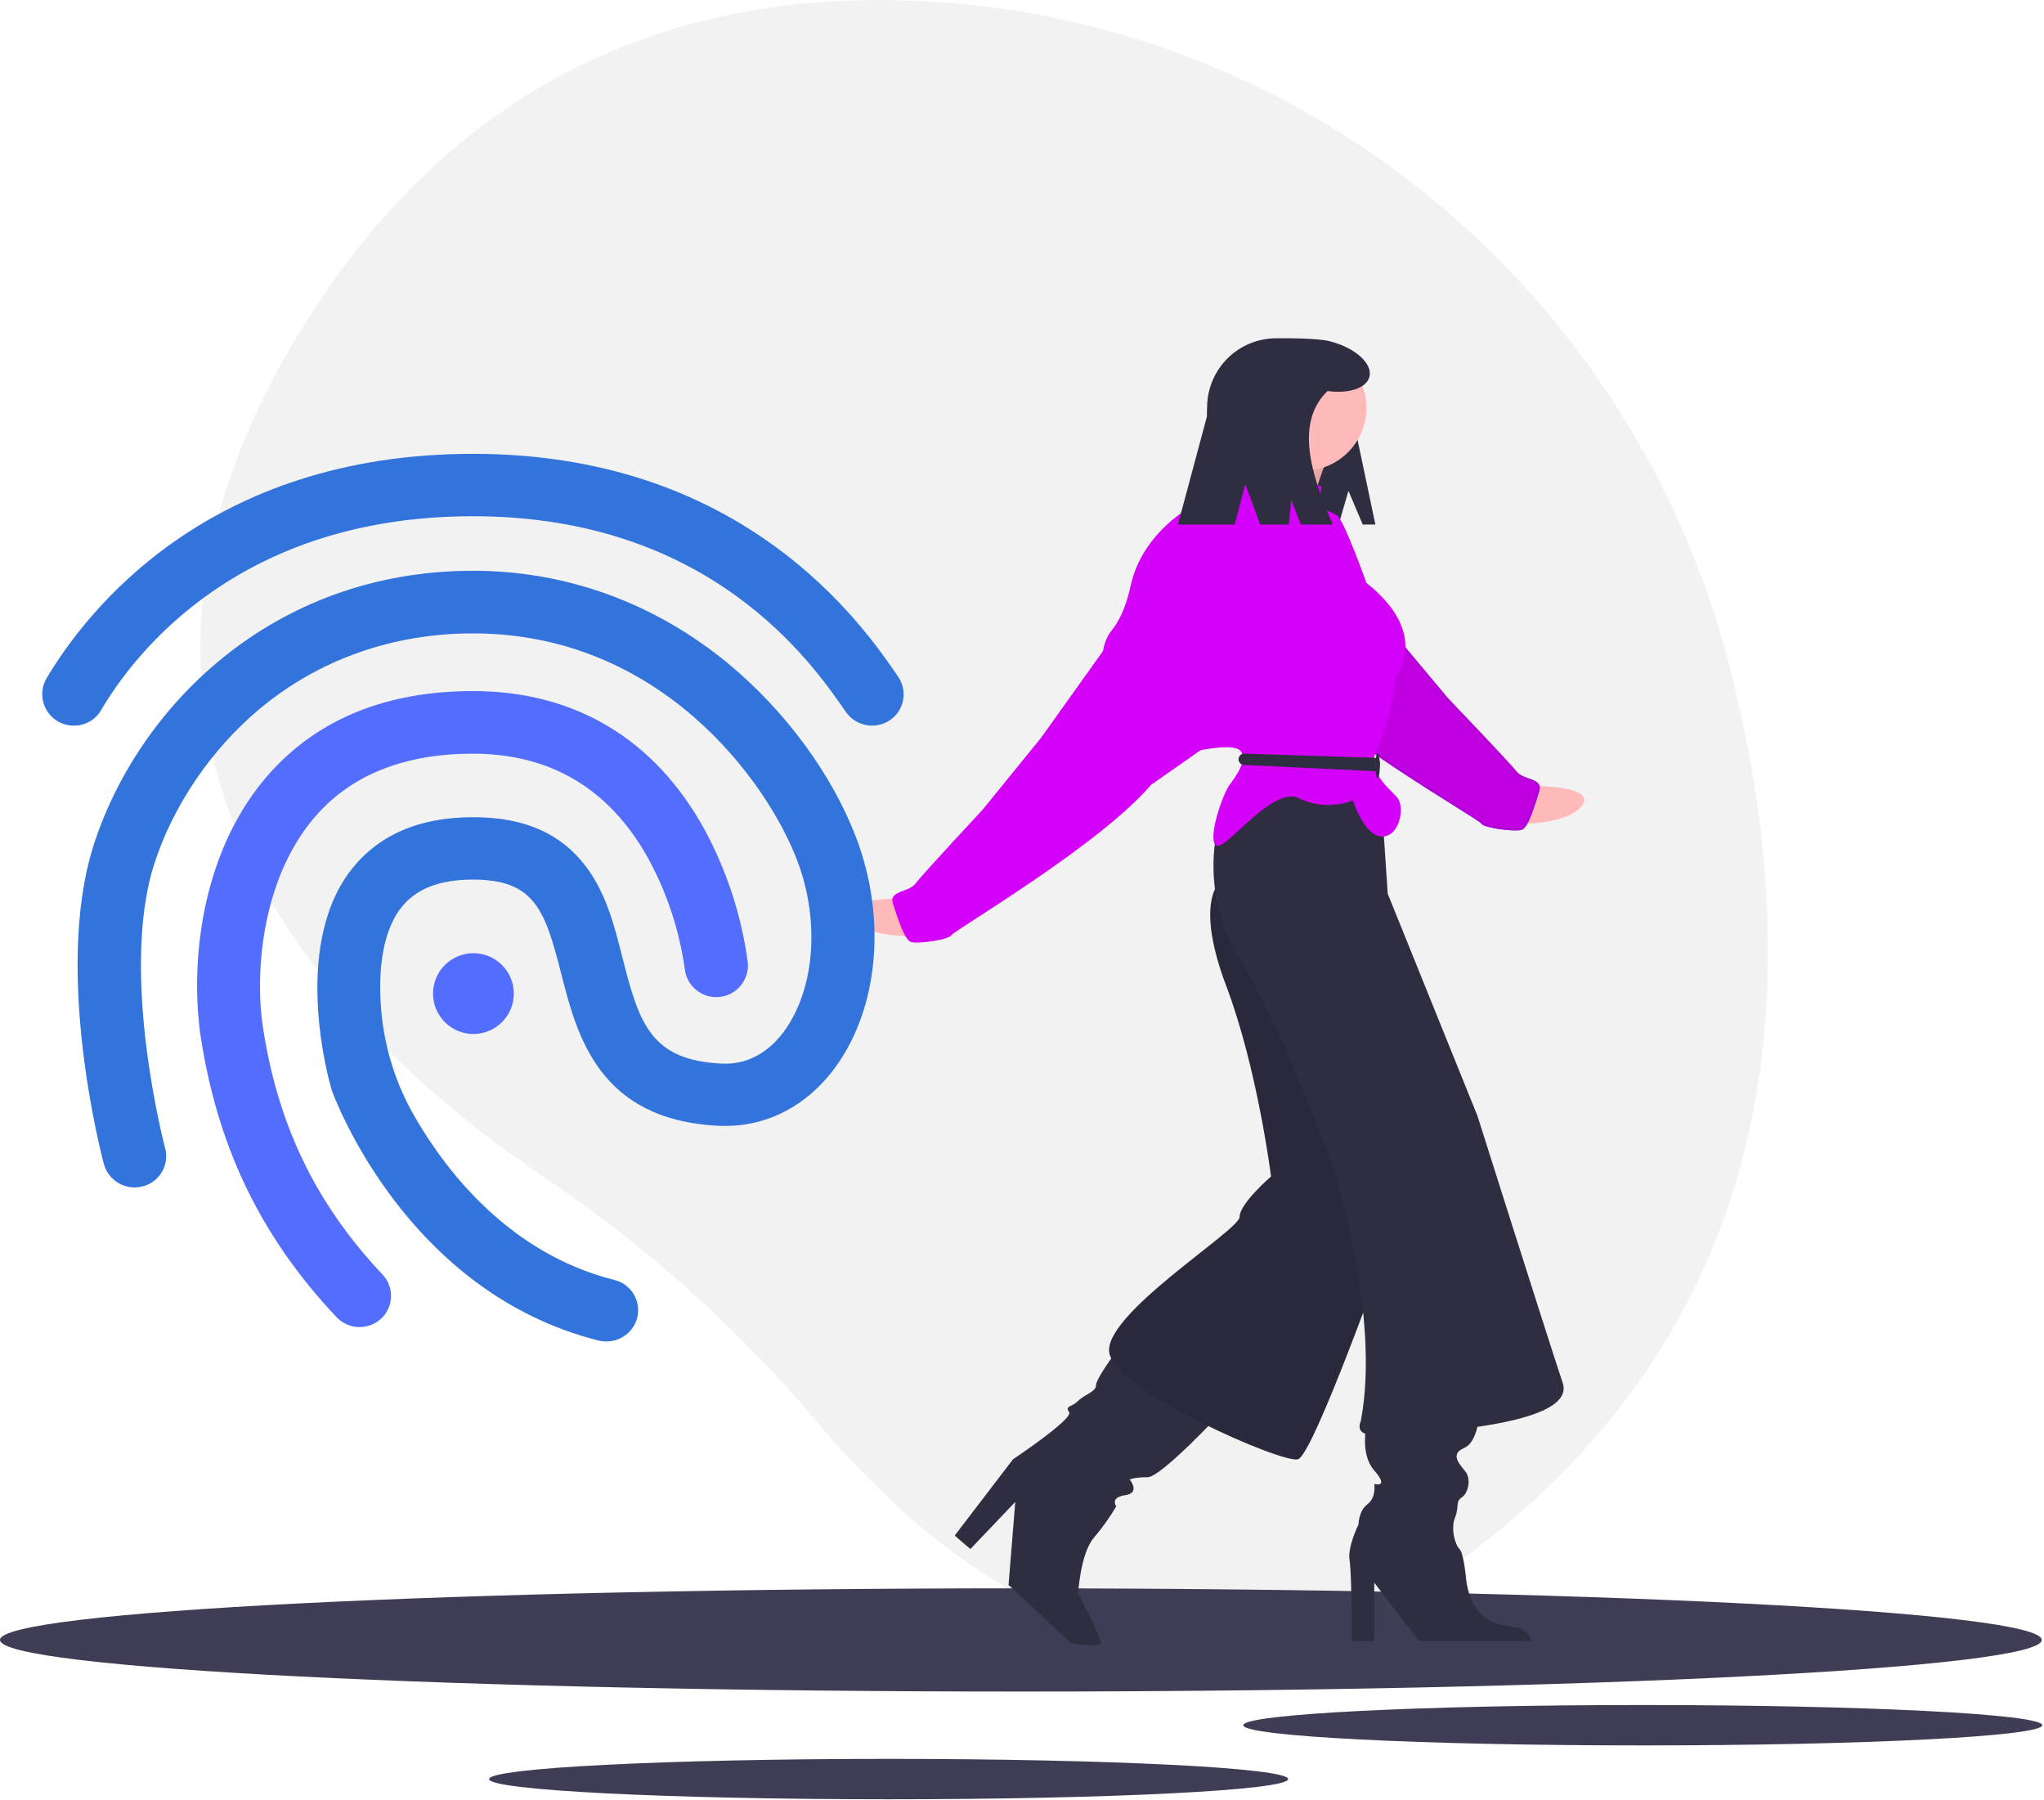 <svg width="911" height="802" viewBox="0 0 911 802" fill="none" xmlns="http://www.w3.org/2000/svg">
<rect width="911" height="802" fill="white"/>
<g clip-path="url(#clip0)">
<path d="M771.169 298.167C727.882 127.951 578.309 5.078 402.744 0.15C309.928 -2.455 212.259 28.328 141.15 136.048C14.033 328.611 148.961 461.678 243.029 524.908C288.476 555.518 329.426 592.324 364.693 634.259C428.233 709.659 550.469 803.355 696.048 656.548C801.563 550.143 800.003 411.548 771.169 298.167Z" fill="#F2F2F2"/>
<path d="M455 753.723C706.29 753.723 910 743.425 910 730.723C910 718.02 706.29 707.723 455 707.723C203.71 707.723 0 718.02 0 730.723C0 743.425 203.71 753.723 455 753.723Z" fill="#3F3D56"/>
<path d="M732.182 777.723C830.513 777.723 910.225 773.693 910.225 768.723C910.225 763.752 830.513 759.723 732.182 759.723C633.851 759.723 554.138 763.752 554.138 768.723C554.138 773.693 633.851 777.723 732.182 777.723Z" fill="#3F3D56"/>
<path d="M396.056 801.723C494.386 801.723 574.099 797.693 574.099 792.723C574.099 787.752 494.386 783.723 396.056 783.723C297.725 783.723 218.012 787.752 218.012 792.723C218.012 797.693 297.725 801.723 396.056 801.723Z" fill="#3F3D56"/>
<path d="M681.378 350.165C681.378 350.165 711.624 349.724 705.18 358.819C698.736 367.914 673.736 367.279 673.736 367.279L681.378 350.165Z" fill="#FFB9B9"/>
<path d="M588.341 238.011L618.95 279.569L645.414 311.186C645.414 311.186 672.835 339.789 675.893 343.745C678.951 347.7 687.935 346.569 686.023 352.598C684.111 358.626 681.257 368.669 678.272 369.713C675.287 370.756 661.259 368.961 660.23 366.976C659.201 364.99 593.653 327.943 570.262 301.281L548 286.171L547.666 260.607L588.341 238.011Z" fill="#536DFE"/>
<path d="M588.341 238.011L618.95 279.569L645.414 311.186C645.414 311.186 672.835 339.789 675.893 343.745C678.951 347.7 687.935 346.569 686.023 352.598C684.111 358.626 681.257 368.669 678.272 369.713C675.287 370.756 661.259 368.961 660.23 366.976C659.201 364.99 593.653 327.943 570.262 301.281L548 286.171L547.666 260.607L588.341 238.011Z" fill="#D500F9"/>
<path opacity="0.1" d="M618.548 279.865L618.557 279.878L618.567 279.89L645.031 311.507L645.042 311.52L645.053 311.532L645.176 311.415C645.054 311.532 645.054 311.532 645.054 311.532L645.055 311.533L645.058 311.537L645.073 311.553L645.132 311.614L645.362 311.854C645.564 312.064 645.86 312.373 646.237 312.768C646.993 313.558 648.076 314.691 649.385 316.062C652.003 318.805 655.526 322.504 659.144 326.326C666.395 333.985 673.988 342.098 675.497 344.05C676.339 345.139 677.566 345.851 678.834 346.407C679.471 346.686 680.133 346.932 680.776 347.165C680.877 347.201 680.978 347.238 681.078 347.274C681.618 347.469 682.14 347.658 682.634 347.857C683.822 348.337 684.749 348.844 685.281 349.533C685.779 350.177 685.987 351.057 685.546 352.447C685.362 353.029 685.169 353.647 684.968 354.29C684.125 356.988 683.148 360.117 682.084 362.843C681.425 364.53 680.741 366.04 680.046 367.187C679.699 367.759 679.356 368.229 679.021 368.58C678.684 368.934 678.378 369.146 678.107 369.241C677.798 369.349 677.305 369.431 676.647 369.477C675.997 369.523 675.218 369.531 674.353 369.505C672.624 369.453 670.577 369.266 668.587 368.985C666.596 368.703 664.678 368.329 663.201 367.907C662.461 367.695 661.848 367.475 661.397 367.256C661.171 367.147 660.998 367.043 660.873 366.947C660.744 366.849 660.691 366.779 660.674 366.745C660.622 366.646 660.547 366.563 660.491 366.506C660.428 366.442 660.352 366.374 660.268 366.304C660.099 366.163 659.873 365.993 659.597 365.797C659.046 365.403 658.27 364.885 657.3 364.257C655.36 362.999 652.619 361.283 649.293 359.199L649.259 359.178C642.607 355.011 633.605 349.372 623.907 342.965C604.462 330.118 582.283 314.225 570.638 300.952L570.596 300.904L570.543 300.868L548.496 285.904L548.17 260.899L588.199 238.662L618.548 279.865Z" fill="black" stroke="black"/>
<path d="M601 218.723L607.364 233.723H613L605 195.723C605 171.332 593.228 150.723 568.837 150.723H568.836C560.658 150.723 552.815 153.972 547.032 159.755C541.249 165.538 538 173.381 538 181.559V218.827C538 222.778 539.569 226.567 542.363 229.36C545.156 232.153 548.945 233.723 552.895 233.723H596.625L601 218.723Z" fill="#2F2E41"/>
<path d="M497.5 602.223C497.5 602.223 488.5 614.223 488.5 617.223C488.5 620.223 483.5 621.223 480.5 624.223C477.5 627.223 474.5 626.223 476.5 629.223C478.5 632.223 451.5 650.223 451.5 650.223L425.5 684.223L432.5 690.223L452.5 669.223L449.5 706.223L477.5 732.223C477.5 732.223 489.5 734.223 490.5 732.223C491.5 730.223 480.5 710.223 480.5 710.223C480.5 710.223 481.5 692.223 487.5 685.223C491.222 680.846 494.567 676.163 497.5 671.223C497.5 671.223 494.5 667.223 501.5 666.223C508.5 665.223 503.5 659.223 503.5 659.223C503.5 659.223 505.5 658.223 511.5 658.223C517.5 658.223 544.5 629.223 544.5 629.223L497.5 602.223Z" fill="#2F2E41"/>
<path d="M609.5 633.223C609.5 633.223 605.5 647.223 612.5 655.223C619.5 663.223 612.5 661.223 612.5 661.223C612.5 661.223 613.5 667.223 609.5 670.223C605.5 673.223 605.5 679.223 605.5 679.223C605.5 679.223 600.5 689.223 601.5 695.223C602.5 701.223 602.5 731.223 602.5 731.223H612.5V705.223L632.5 731.223H682.5C682.5 731.223 681.5 726.223 676.5 725.223C671.5 724.223 656.5 725.223 653.5 704.223C653.5 704.223 652.5 692.223 650.5 690.223C648.5 688.223 646.5 681.223 648.5 676.223C650.5 671.223 648.5 669.223 651.5 667.223C654.5 665.223 655.5 659.223 653.5 656.223C651.5 653.223 645.5 648.223 652.5 645.223C659.5 642.223 659.5 627.223 659.5 627.223L609.5 633.223Z" fill="#2F2E41"/>
<path d="M543.5 393.223C543.5 393.223 532.5 402.223 546.5 439.223C560.5 476.223 566.5 524.223 566.5 524.223C566.5 524.223 552.5 536.223 552.5 542.223C552.5 548.223 490.5 586.223 494.5 603.223C498.5 620.223 571.5 652.223 578.5 650.223C585.5 648.223 619.5 552.223 619.5 552.223C619.5 552.223 606.5 446.223 605.5 445.223C604.5 444.223 574.5 395.223 574.5 395.223L556.5 358.223L543.5 393.223Z" fill="#2F2E41"/>
<path opacity="0.1" d="M543.5 393.223C543.5 393.223 532.5 402.223 546.5 439.223C560.5 476.223 566.5 524.223 566.5 524.223C566.5 524.223 552.5 536.223 552.5 542.223C552.5 548.223 490.5 586.223 494.5 603.223C498.5 620.223 571.5 652.223 578.5 650.223C585.5 648.223 619.5 552.223 619.5 552.223C619.5 552.223 606.5 446.223 605.5 445.223C604.5 444.223 574.5 395.223 574.5 395.223L556.5 358.223L543.5 393.223Z" fill="black"/>
<path d="M542.5 370.223C542.5 370.223 534.5 399.223 553.5 429.223C572.5 459.223 594.5 521.223 594.5 521.223C594.5 521.223 615.5 586.223 606.5 633.223C606.5 633.223 603.5 639.223 611.5 639.223C619.5 639.223 703.5 637.223 696.5 616.223C689.5 595.223 658.5 497.223 658.5 497.223L618.5 398.223L616.5 368.223L601.5 345.223H570.5L542.5 370.223Z" fill="#2F2E41"/>
<path d="M402.609 400.223C402.609 400.223 372.36 400.223 378.935 409.223C385.511 418.223 410.5 417.223 410.5 417.223L402.609 400.223Z" fill="#FFB9B9"/>
<path d="M561 193.723C561 193.723 563 207.723 556 209.723C549 211.723 584 226.723 584 226.723C584 226.723 591 202.723 594 199.723C597 196.723 561 193.723 561 193.723Z" fill="#FFB9B9"/>
<path opacity="0.1" d="M561 193.723C561 193.723 563 207.723 556 209.723C549 211.723 584 226.723 584 226.723C584 226.723 591 202.723 594 199.723C597 196.723 561 193.723 561 193.723Z" fill="black"/>
<path d="M589 216.723C589 216.723 558 207.723 557 204.723C556 201.723 549 208.723 546 213.723C543 218.723 537 224.723 534 224.723C531 224.723 509 237.723 504 260.723C501.711 271.252 498.374 277.38 495.429 280.93C493.215 283.829 491.869 287.297 491.546 290.931C491.532 291.099 491.473 291.26 491.378 291.399C491.282 291.538 491.152 291.649 491 291.723C489 292.723 533 334.723 533 334.723C533 334.723 550 330.723 553 334.723C556 338.723 551 345.723 548 349.723C545 353.723 538 373.723 542 376.723C546 379.723 567 349.723 579 355.723C591 361.723 603 356.723 603 356.723C603 356.723 608 372.723 616 372.723C624 372.723 626 359.723 623 355.723C620 351.723 608 343.723 614 332.723C620 321.723 622 301.723 622 301.723C622 301.723 638 282.723 609 259.723C609 259.723 599 231.723 596 229.723C593 227.723 588 226.723 588 224.723C588 222.723 589 216.723 589 216.723Z" fill="#D500F9"/>
<path d="M494 286.723L464 328.723L438 360.723C438 360.723 411 389.723 408 393.723C405 397.723 396 396.723 398 402.723C400 408.723 403 418.723 406 419.723C409 420.723 423 418.723 424 416.723C425 414.723 490 376.723 513 349.723L535.039 334.29L535 308.723L494 286.723Z" fill="#D500F9"/>
<path d="M554.592 335.8L612.558 337.65C613.212 337.669 613.833 337.943 614.289 338.413C614.745 338.882 615 339.511 615 340.166V341.091C615 341.431 614.931 341.767 614.797 342.08C614.664 342.392 614.468 342.675 614.222 342.91C613.977 343.145 613.686 343.327 613.368 343.447C613.049 343.566 612.71 343.62 612.37 343.605L554.404 340.83C553.757 340.801 553.146 340.524 552.698 340.055C552.25 339.587 552 338.964 552 338.316V338.316C552 337.979 552.068 337.646 552.199 337.335C552.33 337.025 552.522 336.744 552.764 336.51C553.006 336.275 553.292 336.092 553.606 335.97C553.92 335.848 554.255 335.79 554.592 335.8Z" fill="#2F2E41"/>
<path d="M614 346.723C614.552 346.723 615 344.26 615 341.223C615 338.185 614.552 335.723 614 335.723C613.448 335.723 613 338.185 613 341.223C613 344.26 613.448 346.723 614 346.723Z" fill="#2F2E41"/>
<path d="M581 209.723C596.464 209.723 609 197.187 609 181.723C609 166.259 596.464 153.723 581 153.723C565.536 153.723 553 166.259 553 181.723C553 197.187 565.536 209.723 581 209.723Z" fill="#FFB9B9"/>
<path d="M592.703 152.06C587.278 150.685 574.414 150.723 572.531 150.723C567.997 150.723 563.506 151.616 559.317 153.351C555.127 155.087 551.321 157.63 548.114 160.837C544.907 164.043 542.364 167.85 540.629 172.04C538.893 176.229 538 180.72 538 185.254L525 233.723H550.304L555 215.723L561.667 233.723H574.405L575.5 222.906L579.811 233.723H594C583.374 209.679 577.721 187.762 591.682 174.235C601.109 175.519 609.061 172.994 610.356 167.883C611.849 161.994 603.945 154.91 592.703 152.06Z" fill="#2F2E41"/>
<path d="M32.9 323.323C30.438 323.332 28.016 322.693 25.879 321.469C23.743 320.244 21.966 318.479 20.73 316.35C19.492 314.22 18.838 311.803 18.833 309.34C18.828 306.878 19.472 304.457 20.7 302.323C38.5 272.323 92.6 202.223 210.8 202.223C262 202.223 306.9 215.823 344.2 242.623C374.9 264.623 392.1 289.523 400.3 301.523C401.34 303.037 402.069 304.741 402.446 306.539C402.823 308.336 402.84 310.19 402.496 311.994C402.152 313.798 401.454 315.516 400.442 317.049C399.43 318.581 398.124 319.898 396.6 320.923C393.501 323 389.709 323.776 386.043 323.084C382.377 322.392 379.129 320.287 377 317.223C362.1 295.623 316.9 230.023 210.8 230.023C107.2 230.023 60.4 290.423 45.1 316.323C43.881 318.476 42.105 320.262 39.959 321.493C37.812 322.725 35.374 323.357 32.9 323.323V323.323Z" fill="#3273DC"/>
<path d="M270.3 597.723C269.121 597.738 267.945 597.604 266.8 597.323C181.1 575.823 149.1 489.223 147.8 485.623L147.6 484.823C146.9 482.323 129.7 422.923 156.1 388.123C168.2 372.223 186.6 364.123 210.9 364.123C233.5 364.123 249.8 371.223 261 385.923C270.2 397.923 273.9 412.723 277.5 427.023C285 456.723 290.4 472.323 321.6 473.923C335.3 474.623 344.3 466.523 349.4 459.623C363.2 440.823 365.6 410.123 355.2 383.123C341.8 348.123 294.4 282.223 210.8 282.223C175.1 282.223 142.3 293.823 116 315.623C94.2 333.723 76.9 359.223 68.6 385.423C53.2 434.223 73.4 510.923 73.6 511.623C74.07 513.396 74.184 515.245 73.934 517.062C73.685 518.879 73.078 520.629 72.148 522.21C71.218 523.791 69.984 525.172 68.516 526.273C67.049 527.373 65.378 528.172 63.6 528.623C59.994 529.575 56.158 529.07 52.922 527.217C49.685 525.365 47.306 522.314 46.3 518.723C45.4 515.223 23.8 433.423 41.6 377.023C61 315.923 120.8 254.323 210.8 254.323C252.4 254.323 291.7 268.623 324.5 295.623C349.9 316.623 370.7 344.823 381.5 373.023C395.3 409.023 391.6 449.423 372.1 475.823C359.1 493.423 340.6 502.623 320.1 501.623C266.7 498.923 257.1 461.223 250.1 433.723C242.9 405.523 238.3 391.923 210.8 391.923C195.7 391.923 185.1 396.123 178.5 404.823C169.5 416.723 168.8 435.323 169.8 448.823C169.81 448.964 169.82 449.105 169.831 449.245C171.154 466.42 176.354 483.072 185.041 497.947C198.923 521.883 227.082 558.592 273.8 570.323C275.584 570.755 277.265 571.536 278.745 572.621C280.225 573.707 281.475 575.075 282.424 576.646C283.372 578.217 284 579.961 284.27 581.777C284.541 583.592 284.449 585.443 284 587.223C283.188 590.235 281.405 592.896 278.929 594.794C276.453 596.692 273.42 597.721 270.3 597.723V597.723Z" fill="#3273DC"/>
<path d="M160.3 591.323C158.375 591.324 156.47 590.934 154.699 590.178C152.929 589.422 151.33 588.314 150 586.923C115.7 550.523 96.3 509.823 89 458.923V458.623C84.9 424.923 90.9 377.223 120.3 344.423C142 320.223 172.5 307.923 210.8 307.923C256.1 307.923 291.7 329.223 313.9 369.423C323.933 387.911 330.507 408.074 333.3 428.923C333.63 432.62 332.49 436.299 330.129 439.163C327.767 442.028 324.373 443.847 320.68 444.228C316.987 444.609 313.293 443.521 310.396 441.2C307.499 438.878 305.633 435.51 305.2 431.823C302.767 414.391 297.176 397.549 288.7 382.123C271.5 351.423 245.3 335.823 210.7 335.823C180.8 335.823 157.4 344.923 141.3 362.923C118.1 388.823 113.6 428.723 116.8 455.123C123.2 500.123 140.3 535.923 170.5 567.923C171.761 569.255 172.744 570.826 173.392 572.542C174.04 574.258 174.34 576.086 174.275 577.919C174.21 579.753 173.781 581.555 173.012 583.221C172.244 584.887 171.152 586.383 169.8 587.623C167.201 589.991 163.816 591.309 160.3 591.323V591.323Z" fill="#536DFE"/>
<path d="M211 460.723C220.941 460.723 229 452.664 229 442.723C229 432.782 220.941 424.723 211 424.723C201.059 424.723 193 432.782 193 442.723C193 452.664 201.059 460.723 211 460.723Z" fill="#536DFE"/>
</g>
<defs>
<clipPath id="clip0">
<rect width="910.225" height="801.723" fill="white"/>
</clipPath>
</defs>
</svg>
